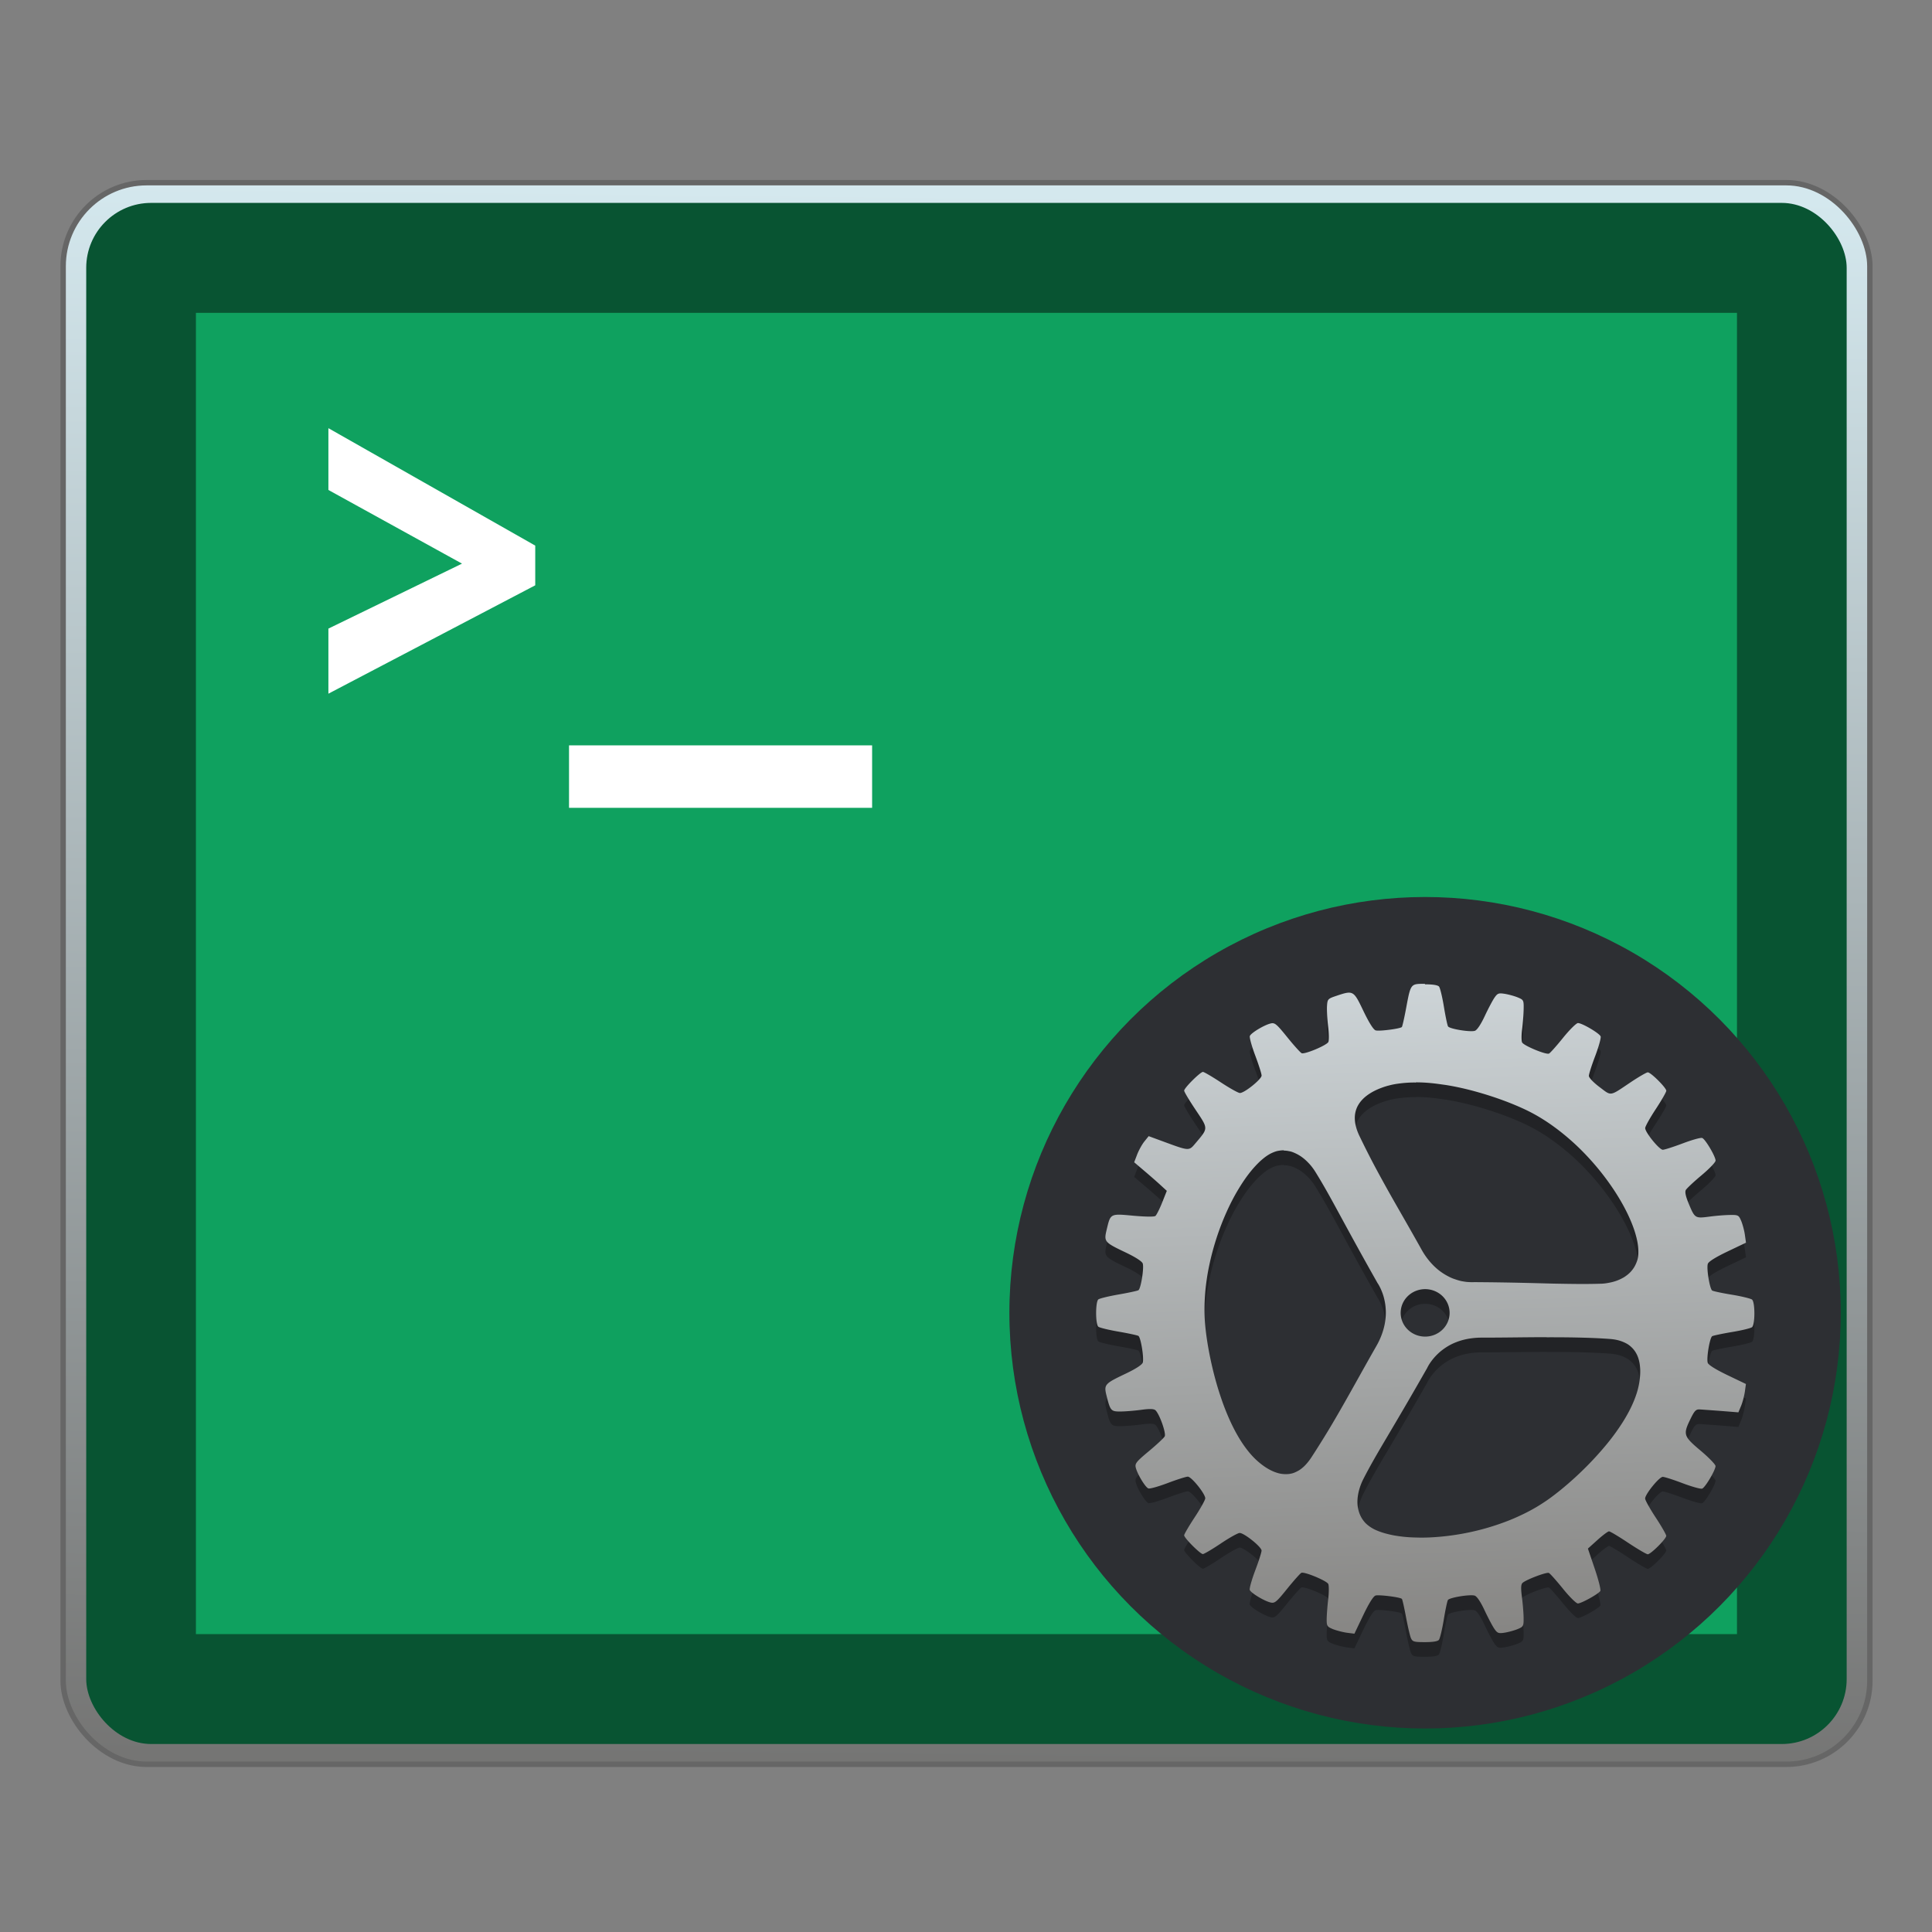 <?xml version="1.0" encoding="UTF-8" standalone="no"?>
<!-- Created with Inkscape (http://www.inkscape.org/) -->

<svg
   xmlns:osb="http://www.openswatchbook.org/uri/2009/osb"
   xmlns:dc="http://purl.org/dc/elements/1.1/"
   xmlns:cc="http://creativecommons.org/ns#"
   xmlns:rdf="http://www.w3.org/1999/02/22-rdf-syntax-ns#"
   xmlns:svg="http://www.w3.org/2000/svg"
   xmlns="http://www.w3.org/2000/svg"
   xmlns:xlink="http://www.w3.org/1999/xlink"
   xmlns:sodipodi="http://sodipodi.sourceforge.net/DTD/sodipodi-0.dtd"
   xmlns:inkscape="http://www.inkscape.org/namespaces/inkscape"
   width="128"
   height="128"
   viewBox="0 0 33.867 33.867"
   version="1.1"
   id="svg880"
   inkscape:version="0.92.2 5c3e80d, 2017-08-06"
   sodipodi:docname="guake-prefs.svg">
  <rect x="0" y="0" width="33.867" height="33.867" fill="#808080" stroke="none"/>
  <defs
     id="defs874">
    <linearGradient
       id="linearGradient939"
       inkscape:collect="always">
      <stop
         id="stop935"
         offset="0"
         style="stop-color:#d4e8ee;stop-opacity:1" />
      <stop
         id="stop937"
         offset="1"
         style="stop-color:#757574;stop-opacity:1" />
    </linearGradient>
    <linearGradient
       osb:paint="solid"
       id="linearGradient6987">
      <stop
         id="stop6985"
         offset="0"
         style="stop-color:#77d2fb;stop-opacity:1;" />
    </linearGradient>
    <linearGradient
       gradientTransform="matrix(0.213,0,0,0.213,62.321,247.643)"
       y2="220.388"
       x2="-219.889"
       y1="84.454"
       x1="-218.421"
       gradientUnits="userSpaceOnUse"
       id="linearGradient1025"
       xlink:href="#linearGradient939"
       inkscape:collect="always" />
    <linearGradient
       inkscape:collect="always"
       id="linearGradient1104">
      <stop
         id="stop1100"
         offset="0"
         style="stop-color:#cdd4d7;stop-opacity:1" />
      <stop
         id="stop1102"
         offset="1"
         style="stop-color:#878684;stop-opacity:1" />
    </linearGradient>
    <linearGradient
       y2="393.442"
       x2="-422.198"
       y1="286.11"
       x1="-425.948"
       gradientTransform="matrix(0.106,0,0,0.106,70.161,250.026)"
       gradientUnits="userSpaceOnUse"
       id="linearGradient1048"
       xlink:href="#linearGradient1104"
       inkscape:collect="always" />
  </defs>
  <sodipodi:namedview
     id="base"
     pagecolor="#ffffff"
     bordercolor="#666666"
     borderopacity="1.0"
     inkscape:pageopacity="0.0"
     inkscape:pageshadow="2"
     inkscape:zoom="1.6898437"
     inkscape:cx="21.121732"
     inkscape:cy="106.7663"
     inkscape:document-units="mm"
     inkscape:current-layer="layer1"
     showgrid="false"
     inkscape:window-width="1600"
     inkscape:window-height="803"
     inkscape:window-x="0"
     inkscape:window-y="0"
     inkscape:window-maximized="1"
     units="px" />
  <g
     inkscape:label="Layer 1"
     inkscape:groupmode="layer"
     id="layer1"
     transform="translate(0,-263.133)">
    <g
       id="g835"
       transform="matrix(0.95,0,0,0.95,0.855,14.134)">
      <rect
         ry="1.542"
         y="265.475"
         x="0.265"
         height="29.184"
         width="33.338"
         id="rect1015"
         style="opacity:1;fill:url(#linearGradient1025);fill-opacity:1;fill-rule:nonzero;stroke:#666666;stroke-width:0.1;stroke-linecap:round;stroke-linejoin:round;stroke-miterlimit:4;stroke-dasharray:none;stroke-dashoffset:0;stroke-opacity:1" />
      <rect
         style="opacity:1;fill:#085432;fill-opacity:1;fill-rule:nonzero;stroke:none;stroke-width:0.085;stroke-linecap:round;stroke-linejoin:round;stroke-miterlimit:4;stroke-dasharray:none;stroke-dashoffset:0;stroke-opacity:1"
         id="rect1017"
         width="32.484"
         height="28.437"
         x="0.691"
         y="265.848"
         ry="1.198" />
      <rect
         style="opacity:1;fill:#0fa15f;fill-opacity:1;fill-rule:nonzero;stroke:none;stroke-width:0.123;stroke-linecap:round;stroke-linejoin:round;stroke-miterlimit:4;stroke-dasharray:none;stroke-dashoffset:0;stroke-opacity:1"
         id="rect1019"
         width="28.436"
         height="24.38"
         x="2.715"
         y="267.877" />
      <g
         transform="matrix(0.888,0,0,0.888,-4.92,259.562)"
         id="g1053"
         style="fill:#ffffff;stroke:#ffffff;stroke-width:0.298">
        <g
           id="g1110">
          <polygon
             style="fill:#ffffff;stroke:#ffffff;stroke-width:0.298;stroke-miterlimit:10"
             stroke-miterlimit="10"
             points="15.5,14.287 11.5,12.016 11.5,12.956 14.451,14.583 11.5,16.018 11.5,17.031 15.5,14.935 "
             id="polygon1049" />
          <path
             style="fill:#ffffff;stroke:#ffffff;stroke-width:0.298;stroke-miterlimit:10"
             inkscape:connector-curvature="0"
             stroke-miterlimit="10"
             d="m 22.5,19.5 h -6 v -1 h 6 z"
             id="path1051" />
        </g>
      </g>
    </g>
    <g
       style="stroke-width:4.084"
       inkscape:transform-center-y="-9.4924686"
       inkscape:transform-center-x="5.4653607"
       inkscape:label="Capa 1"
       id="layer1-4-3"
       transform="matrix(0.536,0,0,0.537,-297.291,-20.506)">
      <g
         style="stroke-width:4.084"
         id="layer1-3-65-9"
         inkscape:label="Capa 1"
         transform="translate(0.42,0.035)" />
    </g>
    <g
       style="stroke-width:4.084"
       inkscape:transform-center-y="-9.4924686"
       inkscape:transform-center-x="5.4653607"
       inkscape:label="Capa 1"
       id="layer1-4"
       transform="matrix(0.536,0,0,0.537,-297.291,-20.481)">
      <g
         style="stroke-width:4.084"
         id="layer1-3-65"
         inkscape:label="Capa 1"
         transform="translate(0.42,0.035)" />
    </g>
    <ellipse
       cy="286.145"
       cx="24.981"
       id="circle1042"
       style="opacity:1;fill:#2d2f33;fill-opacity:1;fill-rule:nonzero;stroke:none;stroke-width:0.006;stroke-linecap:round;stroke-linejoin:round;stroke-miterlimit:4;stroke-dasharray:none;stroke-dashoffset:0;stroke-opacity:1"
       rx="7.287"
       ry="7.288" />
    <path
       style="opacity:0.25;fill:#000000;fill-opacity:1;stroke-width:0.006"
       d="m 24.977,280.636 c -0.253,0 -0.247,-0.008 -0.331,0.44 -0.031,0.166 -0.064,0.309 -0.072,0.317 -0.031,0.031 -0.401,0.078 -0.46,0.059 -0.039,-0.013 -0.115,-0.134 -0.214,-0.34 -0.173,-0.362 -0.177,-0.365 -0.475,-0.265 -0.148,0.05 -0.155,0.057 -0.163,0.175 -0.005,0.068 0.004,0.228 0.019,0.355 0.016,0.127 0.017,0.252 0.004,0.279 -0.03,0.059 -0.414,0.22 -0.468,0.196 -0.022,-0.011 -0.135,-0.135 -0.251,-0.279 -0.191,-0.236 -0.22,-0.26 -0.293,-0.242 -0.115,0.028 -0.344,0.166 -0.364,0.22 -0.009,0.024 0.033,0.178 0.094,0.34 0.061,0.163 0.112,0.321 0.112,0.353 0,0.064 -0.3,0.306 -0.38,0.306 -0.028,0 -0.177,-0.083 -0.332,-0.185 -0.155,-0.102 -0.297,-0.185 -0.316,-0.185 -0.046,0 -0.329,0.281 -0.329,0.328 0,0.022 0.09,0.172 0.2,0.336 0.226,0.338 0.226,0.317 -3.73e-4,0.585 -0.118,0.14 -0.105,0.141 -0.58,-0.034 l -0.242,-0.089 -0.075,0.093 c -0.041,0.051 -0.098,0.154 -0.127,0.229 l -0.052,0.136 0.167,0.142 c 0.092,0.078 0.221,0.19 0.286,0.25 l 0.119,0.109 -0.082,0.206 c -0.045,0.113 -0.099,0.219 -0.118,0.234 -0.022,0.017 -0.172,0.015 -0.387,-0.004 -0.406,-0.038 -0.399,-0.041 -0.466,0.239 -0.052,0.216 -0.044,0.226 0.325,0.402 0.181,0.086 0.293,0.159 0.306,0.197 0.025,0.08 -0.033,0.442 -0.076,0.468 -0.018,0.01 -0.175,0.045 -0.348,0.075 -0.173,0.03 -0.332,0.069 -0.354,0.086 -0.052,0.042 -0.052,0.437 0,0.479 0.021,0.017 0.18,0.056 0.354,0.086 0.173,0.03 0.33,0.064 0.348,0.075 0.042,0.026 0.101,0.388 0.076,0.468 -0.012,0.038 -0.124,0.111 -0.306,0.197 -0.367,0.175 -0.378,0.188 -0.326,0.393 0.064,0.254 0.077,0.268 0.241,0.267 0.08,-4.9e-4 0.243,-0.013 0.361,-0.029 0.159,-0.022 0.226,-0.017 0.254,0.008 0.073,0.072 0.189,0.404 0.161,0.457 -0.015,0.028 -0.14,0.145 -0.277,0.259 -0.223,0.186 -0.247,0.217 -0.23,0.289 0.028,0.114 0.166,0.343 0.22,0.364 0.025,0.011 0.178,-0.033 0.34,-0.094 0.162,-0.061 0.321,-0.112 0.352,-0.112 0.064,0 0.306,0.3 0.306,0.38 0,0.028 -0.083,0.177 -0.185,0.332 -0.102,0.155 -0.185,0.297 -0.185,0.316 0,0.047 0.282,0.329 0.328,0.329 0.021,0 0.162,-0.083 0.314,-0.185 0.152,-0.102 0.301,-0.185 0.331,-0.185 0.079,0 0.384,0.245 0.384,0.309 0,0.03 -0.05,0.187 -0.112,0.35 -0.061,0.163 -0.104,0.316 -0.095,0.34 0.021,0.053 0.249,0.192 0.364,0.22 0.073,0.017 0.102,-0.004 0.293,-0.242 0.117,-0.144 0.228,-0.269 0.248,-0.278 0.052,-0.024 0.442,0.138 0.471,0.195 0.013,0.026 0.013,0.145 -4.87e-4,0.264 -0.014,0.119 -0.026,0.276 -0.027,0.349 -0.001,0.123 0.006,0.136 0.107,0.178 0.06,0.024 0.17,0.053 0.244,0.064 l 0.135,0.017 0.155,-0.325 c 0.1,-0.209 0.177,-0.332 0.216,-0.344 0.06,-0.017 0.43,0.028 0.461,0.059 0.009,0.008 0.041,0.151 0.072,0.317 0.031,0.166 0.07,0.333 0.087,0.371 0.028,0.062 0.053,0.07 0.244,0.07 0.137,0 0.225,-0.013 0.246,-0.04 0.018,-0.022 0.057,-0.181 0.085,-0.352 0.028,-0.172 0.061,-0.327 0.073,-0.346 0.027,-0.044 0.388,-0.103 0.47,-0.077 0.039,0.013 0.103,0.108 0.172,0.256 0.061,0.13 0.138,0.276 0.171,0.324 0.055,0.079 0.073,0.086 0.183,0.068 0.067,-0.011 0.169,-0.039 0.227,-0.063 0.099,-0.041 0.105,-0.052 0.104,-0.192 -4.87e-4,-0.082 -0.014,-0.245 -0.029,-0.364 -0.021,-0.159 -0.018,-0.226 0.009,-0.252 0.057,-0.056 0.421,-0.194 0.462,-0.176 0.02,0.008 0.131,0.133 0.247,0.276 0.115,0.143 0.234,0.26 0.262,0.259 0.062,-3.7e-4 0.362,-0.167 0.394,-0.219 0.012,-0.017 -0.032,-0.195 -0.098,-0.389 l -0.12,-0.354 0.168,-0.151 c 0.092,-0.083 0.183,-0.151 0.202,-0.151 0.019,0 0.17,0.09 0.336,0.201 0.166,0.11 0.321,0.201 0.343,0.201 0.053,0 0.324,-0.27 0.324,-0.323 0,-0.022 -0.083,-0.167 -0.185,-0.322 -0.102,-0.155 -0.185,-0.304 -0.185,-0.332 0,-0.076 0.247,-0.38 0.309,-0.38 0.03,0 0.187,0.05 0.35,0.112 0.162,0.061 0.316,0.104 0.341,0.094 0.055,-0.022 0.233,-0.323 0.234,-0.395 2.48e-4,-0.028 -0.118,-0.15 -0.262,-0.271 -0.301,-0.253 -0.31,-0.283 -0.176,-0.557 0.069,-0.142 0.096,-0.169 0.16,-0.165 0.042,0.002 0.212,0.015 0.378,0.027 l 0.301,0.024 0.047,-0.113 c 0.026,-0.062 0.055,-0.174 0.066,-0.248 l 0.019,-0.136 -0.325,-0.156 c -0.206,-0.099 -0.332,-0.178 -0.344,-0.215 -0.026,-0.08 0.035,-0.441 0.078,-0.467 0.019,-0.011 0.175,-0.044 0.346,-0.073 0.172,-0.028 0.33,-0.067 0.352,-0.085 0.055,-0.045 0.055,-0.438 0,-0.484 -0.022,-0.017 -0.181,-0.057 -0.352,-0.085 -0.172,-0.028 -0.327,-0.061 -0.346,-0.073 -0.043,-0.027 -0.103,-0.388 -0.077,-0.468 0.012,-0.039 0.135,-0.116 0.344,-0.216 l 0.325,-0.155 -0.019,-0.135 c -0.01,-0.074 -0.039,-0.184 -0.064,-0.244 -0.043,-0.103 -0.053,-0.109 -0.193,-0.107 -0.081,4.9e-4 -0.245,0.013 -0.364,0.029 -0.253,0.033 -0.256,0.031 -0.365,-0.23 -0.052,-0.126 -0.068,-0.201 -0.05,-0.236 0.015,-0.028 0.139,-0.144 0.275,-0.258 0.136,-0.114 0.247,-0.229 0.247,-0.258 -3.77e-4,-0.073 -0.179,-0.375 -0.234,-0.396 -0.025,-0.011 -0.179,0.033 -0.341,0.094 -0.162,0.061 -0.32,0.112 -0.35,0.112 -0.062,0 -0.309,-0.304 -0.309,-0.38 0,-0.028 0.083,-0.177 0.185,-0.332 0.102,-0.155 0.185,-0.3 0.185,-0.322 0,-0.053 -0.271,-0.323 -0.324,-0.323 -0.023,0 -0.157,0.078 -0.298,0.172 -0.378,0.254 -0.334,0.247 -0.547,0.087 -0.108,-0.081 -0.188,-0.165 -0.188,-0.197 0,-0.031 0.05,-0.189 0.112,-0.351 0.061,-0.163 0.104,-0.316 0.094,-0.341 -0.021,-0.055 -0.323,-0.233 -0.397,-0.234 -0.029,-1.1e-4 -0.147,0.117 -0.262,0.259 -0.115,0.143 -0.226,0.267 -0.246,0.276 -0.052,0.024 -0.442,-0.138 -0.471,-0.195 -0.013,-0.026 -0.014,-0.131 -4.87e-4,-0.233 0.013,-0.102 0.025,-0.259 0.027,-0.349 0.003,-0.158 -9.91e-4,-0.165 -0.102,-0.207 -0.058,-0.024 -0.16,-0.052 -0.227,-0.063 -0.11,-0.017 -0.128,-0.011 -0.183,0.068 -0.033,0.048 -0.11,0.194 -0.171,0.324 -0.069,0.147 -0.134,0.243 -0.172,0.256 -0.082,0.026 -0.443,-0.033 -0.47,-0.077 -0.012,-0.017 -0.045,-0.175 -0.073,-0.346 -0.028,-0.172 -0.067,-0.33 -0.085,-0.352 -0.021,-0.026 -0.109,-0.04 -0.246,-0.04 z m -0.155,1.727 c 0.085,3.8e-4 0.172,0.004 0.261,0.013 0.088,0.008 0.178,0.022 0.267,0.034 0.179,0.029 0.359,0.07 0.531,0.118 0.172,0.048 0.338,0.102 0.488,0.158 0.15,0.056 0.285,0.114 0.397,0.168 0.074,0.036 0.148,0.076 0.22,0.119 0.072,0.043 0.143,0.089 0.212,0.138 0.069,0.049 0.137,0.1 0.203,0.154 0.066,0.053 0.131,0.11 0.194,0.167 0.125,0.115 0.243,0.238 0.352,0.364 0.109,0.126 0.209,0.256 0.298,0.385 0.089,0.129 0.168,0.259 0.234,0.384 0.066,0.125 0.12,0.247 0.16,0.361 0.02,0.057 0.036,0.112 0.049,0.165 0.013,0.053 0.022,0.103 0.027,0.151 0.005,0.048 0.006,0.092 0.004,0.134 -0.003,0.042 -0.009,0.08 -0.021,0.114 -0.013,0.039 -0.029,0.074 -0.048,0.107 -0.019,0.032 -0.041,0.061 -0.065,0.087 -0.024,0.026 -0.051,0.049 -0.079,0.069 -0.028,0.022 -0.058,0.038 -0.088,0.053 -0.061,0.031 -0.125,0.052 -0.188,0.065 -0.062,0.013 -0.122,0.022 -0.175,0.022 -0.264,0.008 -0.495,0.004 -0.821,-0.002 -0.326,-0.008 -0.747,-0.022 -1.392,-0.026 v -4e-5 c -0.01,9.9e-4 -0.051,0.002 -0.113,-0.002 -0.031,-0.002 -0.067,-0.008 -0.107,-0.015 -0.04,-0.008 -0.083,-0.022 -0.129,-0.038 -0.046,-0.015 -0.094,-0.039 -0.144,-0.067 -0.049,-0.028 -0.1,-0.062 -0.15,-0.104 -0.05,-0.042 -0.099,-0.091 -0.147,-0.149 -0.048,-0.058 -0.094,-0.124 -0.136,-0.201 -0.212,-0.38 -0.397,-0.696 -0.572,-1.007 -0.087,-0.156 -0.172,-0.31 -0.257,-0.47 -0.085,-0.161 -0.169,-0.327 -0.256,-0.508 -0.028,-0.058 -0.054,-0.125 -0.069,-0.197 -0.008,-0.036 -0.012,-0.073 -0.013,-0.111 -5.95e-4,-0.038 0.003,-0.076 0.012,-0.114 0.009,-0.038 0.023,-0.077 0.044,-0.114 0.021,-0.038 0.048,-0.074 0.083,-0.11 0.035,-0.036 0.078,-0.07 0.13,-0.103 0.052,-0.033 0.113,-0.063 0.185,-0.091 0.045,-0.017 0.091,-0.033 0.14,-0.045 0.048,-0.013 0.099,-0.024 0.15,-0.031 0.104,-0.015 0.213,-0.024 0.327,-0.022 z m -2.318,1.196 c 0.032,4.9e-4 0.064,0.004 0.094,0.011 0.03,0.004 0.06,0.015 0.088,0.027 0.056,0.024 0.108,0.054 0.155,0.091 0.047,0.036 0.088,0.078 0.125,0.119 0.036,0.042 0.067,0.085 0.091,0.124 0.141,0.227 0.254,0.432 0.411,0.721 0.158,0.29 0.36,0.665 0.681,1.232 0.006,0.008 0.029,0.043 0.055,0.1 0.013,0.029 0.027,0.063 0.04,0.102 0.013,0.04 0.024,0.084 0.033,0.133 0.009,0.049 0.014,0.102 0.016,0.16 0.001,0.057 -0.003,0.119 -0.013,0.183 -0.01,0.065 -0.027,0.133 -0.052,0.204 -0.025,0.071 -0.058,0.145 -0.102,0.221 -0.216,0.378 -0.391,0.699 -0.568,1.009 -0.088,0.155 -0.176,0.307 -0.27,0.463 -0.094,0.155 -0.193,0.314 -0.302,0.481 -0.035,0.053 -0.079,0.11 -0.132,0.16 -0.027,0.024 -0.056,0.048 -0.088,0.067 -0.032,0.017 -0.066,0.036 -0.103,0.047 -0.037,0.011 -0.077,0.017 -0.119,0.017 -0.042,4.9e-4 -0.088,-0.004 -0.136,-0.017 -0.048,-0.013 -0.099,-0.033 -0.153,-0.062 -0.054,-0.029 -0.111,-0.067 -0.171,-0.116 -0.037,-0.03 -0.074,-0.064 -0.109,-0.1 -0.035,-0.036 -0.069,-0.075 -0.102,-0.117 -0.066,-0.083 -0.127,-0.175 -0.184,-0.275 -0.057,-0.1 -0.109,-0.206 -0.157,-0.317 -0.048,-0.111 -0.092,-0.226 -0.131,-0.343 -0.04,-0.117 -0.075,-0.235 -0.106,-0.351 -0.031,-0.117 -0.058,-0.232 -0.081,-0.344 -0.023,-0.111 -0.042,-0.218 -0.057,-0.319 -0.015,-0.1 -0.026,-0.194 -0.033,-0.278 -0.007,-0.083 -0.01,-0.168 -0.01,-0.252 1.1e-5,-0.085 0.004,-0.17 0.01,-0.256 0.006,-0.085 0.016,-0.171 0.028,-0.256 0.012,-0.085 0.027,-0.17 0.045,-0.254 0.035,-0.168 0.08,-0.334 0.132,-0.493 0.052,-0.159 0.112,-0.312 0.177,-0.456 0.065,-0.144 0.135,-0.278 0.209,-0.399 0.073,-0.121 0.149,-0.23 0.226,-0.322 0.038,-0.046 0.077,-0.088 0.115,-0.126 0.038,-0.038 0.077,-0.071 0.114,-0.1 0.038,-0.029 0.075,-0.052 0.112,-0.071 0.037,-0.017 0.073,-0.032 0.107,-0.04 0.04,-0.008 0.078,-0.013 0.115,-0.013 z m 2.478,2.429 a 0.429,0.416 0 0 1 0.429,0.416 0.429,0.416 0 0 1 -0.429,0.416 0.429,0.416 0 0 1 -0.429,-0.416 0.429,0.416 0 0 1 0.429,-0.416 z m 2.13,0.844 c 0.176,-4.9e-4 0.35,2.5e-4 0.53,0.004 0.179,0.004 0.364,0.011 0.561,0.024 0.063,0.004 0.134,0.013 0.203,0.036 0.034,0.011 0.069,0.026 0.101,0.043 0.033,0.017 0.064,0.04 0.092,0.067 0.028,0.026 0.054,0.058 0.076,0.095 0.022,0.037 0.04,0.079 0.053,0.128 0.013,0.049 0.021,0.104 0.024,0.166 0.002,0.062 -0.002,0.131 -0.013,0.208 -0.007,0.048 -0.017,0.097 -0.03,0.146 -0.013,0.049 -0.029,0.098 -0.048,0.148 -0.037,0.099 -0.085,0.199 -0.142,0.3 -0.056,0.1 -0.121,0.199 -0.191,0.297 -0.07,0.098 -0.146,0.194 -0.226,0.287 -0.079,0.093 -0.162,0.183 -0.246,0.27 -0.084,0.086 -0.169,0.168 -0.252,0.244 -0.083,0.076 -0.165,0.146 -0.243,0.21 -0.078,0.063 -0.152,0.12 -0.22,0.168 -0.068,0.048 -0.138,0.093 -0.21,0.136 -0.072,0.042 -0.147,0.083 -0.222,0.119 -0.076,0.037 -0.153,0.072 -0.232,0.104 -0.079,0.032 -0.158,0.061 -0.239,0.088 -0.161,0.054 -0.324,0.098 -0.486,0.132 -0.162,0.034 -0.322,0.058 -0.477,0.073 -0.155,0.015 -0.304,0.022 -0.444,0.017 -0.14,-0.002 -0.271,-0.015 -0.388,-0.036 -0.059,-0.011 -0.114,-0.024 -0.166,-0.038 -0.052,-0.015 -0.099,-0.031 -0.143,-0.05 -0.043,-0.017 -0.082,-0.04 -0.117,-0.063 -0.034,-0.024 -0.064,-0.048 -0.088,-0.074 -0.027,-0.03 -0.05,-0.062 -0.068,-0.095 -0.018,-0.033 -0.032,-0.067 -0.042,-0.101 -0.01,-0.034 -0.017,-0.069 -0.021,-0.104 -0.004,-0.035 -0.004,-0.07 -0.002,-0.104 0.004,-0.069 0.018,-0.136 0.037,-0.198 0.019,-0.062 0.043,-0.118 0.067,-0.165 0.122,-0.238 0.24,-0.44 0.408,-0.723 0.168,-0.284 0.385,-0.65 0.708,-1.217 0.004,-0.008 0.022,-0.047 0.058,-0.099 0.018,-0.026 0.04,-0.055 0.067,-0.086 0.027,-0.031 0.059,-0.063 0.096,-0.096 0.037,-0.032 0.08,-0.064 0.128,-0.094 0.048,-0.03 0.102,-0.058 0.163,-0.081 0.06,-0.024 0.127,-0.043 0.2,-0.057 0.073,-0.013 0.153,-0.022 0.24,-0.022 0.43,0 0.792,-0.008 1.145,-0.008 z"
       id="path1172"
       inkscape:connector-curvature="0" />
    <path
       inkscape:connector-curvature="0"
       id="path1007"
       d="m 24.977,280.379 c -0.253,0 -0.247,-0.008 -0.331,0.44 -0.031,0.166 -0.064,0.309 -0.072,0.317 -0.031,0.031 -0.401,0.078 -0.46,0.059 -0.039,-0.013 -0.115,-0.134 -0.214,-0.34 -0.173,-0.362 -0.177,-0.365 -0.475,-0.265 -0.148,0.05 -0.155,0.057 -0.163,0.175 -0.005,0.068 0.004,0.228 0.019,0.355 0.016,0.127 0.017,0.252 0.004,0.279 -0.03,0.059 -0.414,0.22 -0.468,0.196 -0.022,-0.011 -0.135,-0.135 -0.251,-0.279 -0.191,-0.236 -0.22,-0.26 -0.293,-0.242 -0.115,0.028 -0.344,0.166 -0.364,0.22 -0.009,0.024 0.033,0.178 0.094,0.34 0.061,0.163 0.112,0.321 0.112,0.353 0,0.064 -0.3,0.306 -0.38,0.306 -0.028,0 -0.177,-0.083 -0.332,-0.185 -0.155,-0.102 -0.297,-0.185 -0.316,-0.185 -0.046,0 -0.329,0.281 -0.329,0.328 0,0.022 0.09,0.172 0.2,0.336 0.226,0.338 0.226,0.317 -3.73e-4,0.585 -0.118,0.14 -0.105,0.141 -0.58,-0.034 l -0.242,-0.089 -0.075,0.093 c -0.041,0.051 -0.098,0.154 -0.127,0.229 l -0.052,0.136 0.167,0.142 c 0.092,0.078 0.221,0.19 0.286,0.25 l 0.119,0.109 -0.082,0.206 c -0.045,0.113 -0.099,0.219 -0.118,0.234 -0.022,0.017 -0.172,0.015 -0.387,-0.004 -0.406,-0.038 -0.399,-0.041 -0.466,0.239 -0.052,0.216 -0.044,0.226 0.325,0.402 0.181,0.086 0.293,0.159 0.306,0.197 0.025,0.08 -0.033,0.442 -0.076,0.468 -0.018,0.011 -0.175,0.045 -0.348,0.075 -0.173,0.03 -0.332,0.069 -0.354,0.086 -0.052,0.042 -0.052,0.437 0,0.479 0.021,0.017 0.18,0.056 0.354,0.086 0.173,0.03 0.33,0.064 0.348,0.075 0.042,0.026 0.101,0.388 0.076,0.468 -0.012,0.038 -0.124,0.111 -0.306,0.197 -0.367,0.175 -0.378,0.188 -0.326,0.393 0.064,0.254 0.077,0.268 0.241,0.267 0.08,-4.9e-4 0.243,-0.013 0.361,-0.029 0.159,-0.022 0.226,-0.017 0.254,0.008 0.073,0.072 0.189,0.404 0.161,0.457 -0.015,0.028 -0.14,0.145 -0.277,0.259 -0.223,0.186 -0.247,0.217 -0.23,0.289 0.028,0.114 0.166,0.343 0.22,0.364 0.025,0.011 0.178,-0.033 0.34,-0.094 0.162,-0.061 0.321,-0.112 0.352,-0.112 0.064,0 0.306,0.3 0.306,0.38 0,0.028 -0.083,0.177 -0.185,0.332 -0.102,0.155 -0.185,0.297 -0.185,0.316 0,0.047 0.282,0.329 0.328,0.329 0.021,0 0.162,-0.083 0.314,-0.185 0.152,-0.102 0.301,-0.185 0.331,-0.185 0.079,0 0.384,0.245 0.384,0.309 0,0.03 -0.05,0.187 -0.112,0.35 -0.061,0.163 -0.104,0.316 -0.095,0.34 0.021,0.053 0.249,0.192 0.364,0.22 0.073,0.017 0.102,-0.004 0.293,-0.242 0.117,-0.144 0.228,-0.269 0.248,-0.278 0.052,-0.024 0.442,0.138 0.471,0.195 0.013,0.026 0.013,0.145 -4.87e-4,0.264 -0.014,0.119 -0.026,0.276 -0.027,0.349 -0.001,0.123 0.006,0.136 0.107,0.178 0.06,0.024 0.17,0.053 0.244,0.064 l 0.135,0.017 0.155,-0.325 c 0.1,-0.209 0.177,-0.332 0.216,-0.344 0.06,-0.017 0.43,0.028 0.461,0.059 0.009,0.008 0.041,0.151 0.072,0.317 0.031,0.166 0.07,0.333 0.087,0.371 0.028,0.062 0.053,0.07 0.244,0.07 0.137,0 0.225,-0.013 0.246,-0.04 0.018,-0.022 0.057,-0.181 0.085,-0.352 0.028,-0.172 0.061,-0.327 0.073,-0.346 0.027,-0.044 0.388,-0.103 0.47,-0.077 0.039,0.013 0.103,0.108 0.172,0.256 0.061,0.13 0.138,0.276 0.171,0.324 0.055,0.079 0.073,0.086 0.183,0.069 0.067,-0.011 0.169,-0.039 0.227,-0.063 0.099,-0.041 0.105,-0.052 0.104,-0.192 -4.87e-4,-0.082 -0.014,-0.245 -0.029,-0.364 -0.021,-0.159 -0.018,-0.226 0.009,-0.252 0.057,-0.056 0.421,-0.194 0.462,-0.176 0.02,0.008 0.131,0.133 0.247,0.276 0.115,0.143 0.234,0.26 0.262,0.259 0.062,-3.7e-4 0.362,-0.167 0.394,-0.219 0.012,-0.017 -0.032,-0.195 -0.098,-0.389 l -0.12,-0.354 0.168,-0.151 c 0.092,-0.083 0.183,-0.151 0.202,-0.151 0.019,0 0.17,0.09 0.336,0.201 0.166,0.11 0.321,0.201 0.343,0.201 0.053,0 0.324,-0.27 0.324,-0.323 0,-0.022 -0.083,-0.167 -0.185,-0.322 -0.102,-0.155 -0.185,-0.304 -0.185,-0.332 0,-0.076 0.247,-0.38 0.309,-0.38 0.03,0 0.187,0.05 0.35,0.112 0.162,0.061 0.316,0.104 0.341,0.094 0.055,-0.022 0.233,-0.323 0.234,-0.395 2.48e-4,-0.028 -0.118,-0.15 -0.262,-0.271 -0.301,-0.253 -0.31,-0.283 -0.176,-0.557 0.069,-0.142 0.096,-0.169 0.16,-0.165 0.042,0.002 0.212,0.015 0.378,0.027 l 0.301,0.024 0.047,-0.113 c 0.026,-0.062 0.055,-0.174 0.066,-0.248 l 0.019,-0.136 -0.325,-0.156 c -0.206,-0.099 -0.332,-0.178 -0.344,-0.215 -0.026,-0.08 0.035,-0.441 0.078,-0.467 0.019,-0.011 0.175,-0.044 0.346,-0.073 0.172,-0.028 0.33,-0.067 0.352,-0.085 0.055,-0.046 0.055,-0.438 0,-0.484 -0.022,-0.017 -0.181,-0.057 -0.352,-0.085 -0.172,-0.028 -0.327,-0.061 -0.346,-0.073 -0.043,-0.027 -0.103,-0.388 -0.077,-0.468 0.012,-0.039 0.135,-0.116 0.344,-0.216 l 0.325,-0.155 -0.019,-0.135 c -0.01,-0.074 -0.039,-0.184 -0.064,-0.244 -0.043,-0.103 -0.053,-0.109 -0.193,-0.107 -0.081,4.9e-4 -0.245,0.013 -0.364,0.029 -0.253,0.033 -0.256,0.031 -0.365,-0.23 -0.052,-0.126 -0.068,-0.201 -0.05,-0.236 0.015,-0.028 0.139,-0.144 0.275,-0.258 0.136,-0.114 0.247,-0.229 0.247,-0.258 -3.77e-4,-0.073 -0.179,-0.375 -0.234,-0.396 -0.025,-0.011 -0.179,0.033 -0.341,0.094 -0.162,0.061 -0.32,0.112 -0.35,0.112 -0.062,0 -0.309,-0.304 -0.309,-0.38 0,-0.028 0.083,-0.177 0.185,-0.332 0.102,-0.155 0.185,-0.3 0.185,-0.322 0,-0.053 -0.271,-0.323 -0.324,-0.323 -0.023,0 -0.157,0.078 -0.298,0.172 -0.378,0.254 -0.334,0.247 -0.547,0.087 -0.108,-0.081 -0.188,-0.165 -0.188,-0.197 0,-0.031 0.05,-0.189 0.112,-0.351 0.061,-0.163 0.104,-0.316 0.094,-0.341 -0.021,-0.055 -0.323,-0.233 -0.397,-0.234 -0.029,-1.1e-4 -0.147,0.117 -0.262,0.259 -0.115,0.143 -0.226,0.267 -0.246,0.276 -0.052,0.024 -0.442,-0.138 -0.471,-0.195 -0.013,-0.026 -0.014,-0.131 -4.87e-4,-0.233 0.013,-0.102 0.025,-0.259 0.027,-0.349 0.003,-0.158 -9.91e-4,-0.165 -0.102,-0.207 -0.058,-0.024 -0.16,-0.052 -0.227,-0.063 -0.11,-0.017 -0.128,-0.011 -0.183,0.068 -0.033,0.048 -0.11,0.194 -0.171,0.324 -0.069,0.147 -0.134,0.243 -0.172,0.256 -0.082,0.026 -0.443,-0.033 -0.47,-0.077 -0.012,-0.017 -0.045,-0.175 -0.073,-0.346 -0.028,-0.172 -0.067,-0.33 -0.085,-0.352 -0.021,-0.026 -0.109,-0.04 -0.246,-0.04 z m -0.155,1.727 c 0.085,3.7e-4 0.172,0.004 0.261,0.013 0.088,0.008 0.178,0.022 0.267,0.034 0.179,0.029 0.359,0.07 0.531,0.118 0.172,0.048 0.338,0.102 0.488,0.158 0.15,0.056 0.285,0.114 0.397,0.168 0.074,0.036 0.148,0.076 0.22,0.119 0.072,0.043 0.143,0.089 0.212,0.138 0.069,0.049 0.137,0.1 0.203,0.154 0.066,0.053 0.131,0.11 0.194,0.167 0.125,0.115 0.243,0.238 0.352,0.364 0.109,0.126 0.209,0.256 0.298,0.385 0.089,0.129 0.168,0.259 0.234,0.384 0.066,0.125 0.12,0.247 0.16,0.361 0.02,0.057 0.036,0.112 0.049,0.165 0.013,0.053 0.022,0.103 0.027,0.151 0.005,0.048 0.006,0.092 0.004,0.134 -0.003,0.042 -0.009,0.08 -0.021,0.114 -0.013,0.039 -0.029,0.074 -0.048,0.107 -0.019,0.032 -0.041,0.061 -0.065,0.087 -0.024,0.026 -0.051,0.049 -0.079,0.069 -0.028,0.022 -0.058,0.038 -0.088,0.053 -0.061,0.031 -0.125,0.052 -0.188,0.065 -0.062,0.013 -0.122,0.022 -0.175,0.022 -0.264,0.008 -0.495,0.004 -0.821,-0.002 -0.326,-0.008 -0.747,-0.022 -1.392,-0.026 v -4e-5 c -0.01,9.9e-4 -0.051,0.002 -0.113,-0.002 -0.031,-0.002 -0.067,-0.008 -0.107,-0.015 -0.04,-0.008 -0.083,-0.022 -0.129,-0.038 -0.046,-0.015 -0.094,-0.039 -0.144,-0.067 -0.049,-0.028 -0.1,-0.062 -0.15,-0.104 -0.05,-0.042 -0.099,-0.091 -0.147,-0.149 -0.048,-0.058 -0.094,-0.124 -0.136,-0.201 -0.212,-0.38 -0.397,-0.696 -0.572,-1.007 -0.087,-0.156 -0.172,-0.31 -0.257,-0.47 -0.085,-0.161 -0.169,-0.327 -0.256,-0.508 -0.028,-0.058 -0.054,-0.125 -0.069,-0.197 -0.008,-0.036 -0.012,-0.073 -0.013,-0.111 -5.95e-4,-0.038 0.003,-0.076 0.012,-0.114 0.009,-0.038 0.023,-0.077 0.044,-0.114 0.021,-0.038 0.048,-0.074 0.083,-0.11 0.035,-0.036 0.078,-0.07 0.13,-0.103 0.052,-0.033 0.113,-0.063 0.185,-0.091 0.045,-0.017 0.091,-0.033 0.14,-0.045 0.048,-0.013 0.099,-0.024 0.15,-0.031 0.104,-0.015 0.213,-0.024 0.327,-0.022 z m -2.318,1.196 c 0.032,4.9e-4 0.064,0.004 0.094,0.011 0.03,0.004 0.06,0.015 0.088,0.027 0.056,0.024 0.108,0.054 0.155,0.091 0.047,0.036 0.088,0.078 0.125,0.119 0.036,0.042 0.067,0.085 0.091,0.124 0.141,0.227 0.254,0.432 0.411,0.721 0.158,0.29 0.36,0.665 0.681,1.232 0.006,0.008 0.029,0.043 0.055,0.1 0.013,0.029 0.027,0.063 0.04,0.102 0.013,0.04 0.024,0.084 0.033,0.133 0.009,0.049 0.014,0.102 0.016,0.16 0.001,0.057 -0.003,0.119 -0.013,0.183 -0.01,0.065 -0.027,0.133 -0.052,0.204 -0.025,0.071 -0.058,0.145 -0.102,0.221 -0.216,0.378 -0.391,0.699 -0.568,1.009 -0.088,0.155 -0.176,0.307 -0.27,0.463 -0.094,0.155 -0.193,0.314 -0.302,0.481 -0.035,0.053 -0.079,0.11 -0.132,0.16 -0.027,0.024 -0.056,0.048 -0.088,0.067 -0.032,0.017 -0.066,0.036 -0.103,0.047 -0.037,0.011 -0.077,0.017 -0.119,0.017 -0.042,4.9e-4 -0.088,-0.004 -0.136,-0.017 -0.048,-0.013 -0.099,-0.033 -0.153,-0.062 -0.054,-0.029 -0.111,-0.067 -0.171,-0.116 -0.037,-0.03 -0.074,-0.064 -0.109,-0.1 -0.035,-0.036 -0.069,-0.075 -0.102,-0.117 -0.066,-0.083 -0.127,-0.175 -0.184,-0.275 -0.057,-0.1 -0.109,-0.206 -0.157,-0.317 -0.048,-0.111 -0.092,-0.226 -0.131,-0.343 -0.04,-0.117 -0.075,-0.235 -0.106,-0.351 -0.031,-0.117 -0.058,-0.232 -0.081,-0.344 -0.023,-0.112 -0.042,-0.218 -0.057,-0.319 -0.015,-0.1 -0.026,-0.194 -0.033,-0.278 -0.007,-0.083 -0.01,-0.168 -0.01,-0.252 1.1e-5,-0.085 0.004,-0.17 0.01,-0.256 0.006,-0.086 0.016,-0.171 0.028,-0.256 0.012,-0.085 0.027,-0.17 0.045,-0.254 0.035,-0.168 0.08,-0.334 0.132,-0.493 0.052,-0.159 0.112,-0.312 0.177,-0.456 0.065,-0.144 0.135,-0.278 0.209,-0.399 0.073,-0.121 0.149,-0.23 0.226,-0.322 0.038,-0.046 0.077,-0.088 0.115,-0.126 0.038,-0.038 0.077,-0.071 0.114,-0.1 0.038,-0.029 0.075,-0.052 0.112,-0.071 0.037,-0.017 0.073,-0.032 0.107,-0.04 0.04,-0.008 0.078,-0.013 0.115,-0.013 z m 2.478,2.429 a 0.429,0.416 0 0 1 0.429,0.416 0.429,0.416 0 0 1 -0.429,0.416 0.429,0.416 0 0 1 -0.429,-0.416 0.429,0.416 0 0 1 0.429,-0.416 z m 2.13,0.844 c 0.176,-4.9e-4 0.35,2.4e-4 0.53,0.004 0.179,0.004 0.364,0.01 0.561,0.024 0.063,0.004 0.134,0.013 0.203,0.036 0.034,0.011 0.069,0.026 0.101,0.043 0.033,0.017 0.064,0.04 0.092,0.067 0.028,0.026 0.054,0.058 0.076,0.095 0.022,0.037 0.04,0.079 0.053,0.128 0.013,0.049 0.021,0.104 0.024,0.166 0.002,0.062 -0.002,0.131 -0.013,0.208 -0.007,0.048 -0.017,0.097 -0.03,0.146 -0.013,0.049 -0.029,0.098 -0.048,0.148 -0.037,0.099 -0.085,0.199 -0.142,0.3 -0.056,0.1 -0.121,0.199 -0.191,0.297 -0.07,0.098 -0.146,0.194 -0.226,0.287 -0.079,0.093 -0.162,0.183 -0.246,0.27 -0.084,0.086 -0.169,0.168 -0.252,0.244 -0.083,0.076 -0.165,0.146 -0.243,0.21 -0.078,0.063 -0.152,0.12 -0.22,0.168 -0.068,0.048 -0.138,0.093 -0.21,0.136 -0.072,0.042 -0.147,0.083 -0.222,0.119 -0.076,0.037 -0.153,0.072 -0.232,0.104 -0.079,0.032 -0.158,0.061 -0.239,0.088 -0.161,0.054 -0.324,0.098 -0.486,0.132 -0.162,0.034 -0.322,0.058 -0.477,0.073 -0.155,0.015 -0.304,0.022 -0.444,0.017 -0.14,-0.002 -0.271,-0.015 -0.388,-0.036 -0.059,-0.01 -0.114,-0.024 -0.166,-0.038 -0.052,-0.015 -0.099,-0.031 -0.143,-0.05 -0.043,-0.017 -0.082,-0.04 -0.117,-0.063 -0.034,-0.024 -0.064,-0.048 -0.088,-0.074 -0.027,-0.03 -0.05,-0.062 -0.068,-0.095 -0.018,-0.033 -0.032,-0.067 -0.042,-0.101 -0.01,-0.034 -0.017,-0.069 -0.021,-0.104 -0.004,-0.035 -0.004,-0.07 -0.002,-0.104 0.004,-0.069 0.018,-0.136 0.037,-0.198 0.019,-0.062 0.043,-0.118 0.067,-0.165 0.122,-0.238 0.24,-0.44 0.408,-0.724 0.168,-0.284 0.385,-0.65 0.708,-1.217 0.004,-0.008 0.022,-0.047 0.058,-0.099 0.018,-0.026 0.04,-0.055 0.067,-0.086 0.027,-0.031 0.059,-0.063 0.096,-0.096 0.037,-0.032 0.08,-0.064 0.128,-0.094 0.048,-0.03 0.102,-0.058 0.163,-0.081 0.06,-0.024 0.127,-0.043 0.2,-0.057 0.073,-0.013 0.153,-0.022 0.24,-0.022 0.43,0 0.792,-0.008 1.145,-0.008 z"
       style="opacity:1;fill:url(#linearGradient1048);fill-opacity:1;stroke-width:0.006" />
  </g>
</svg>

